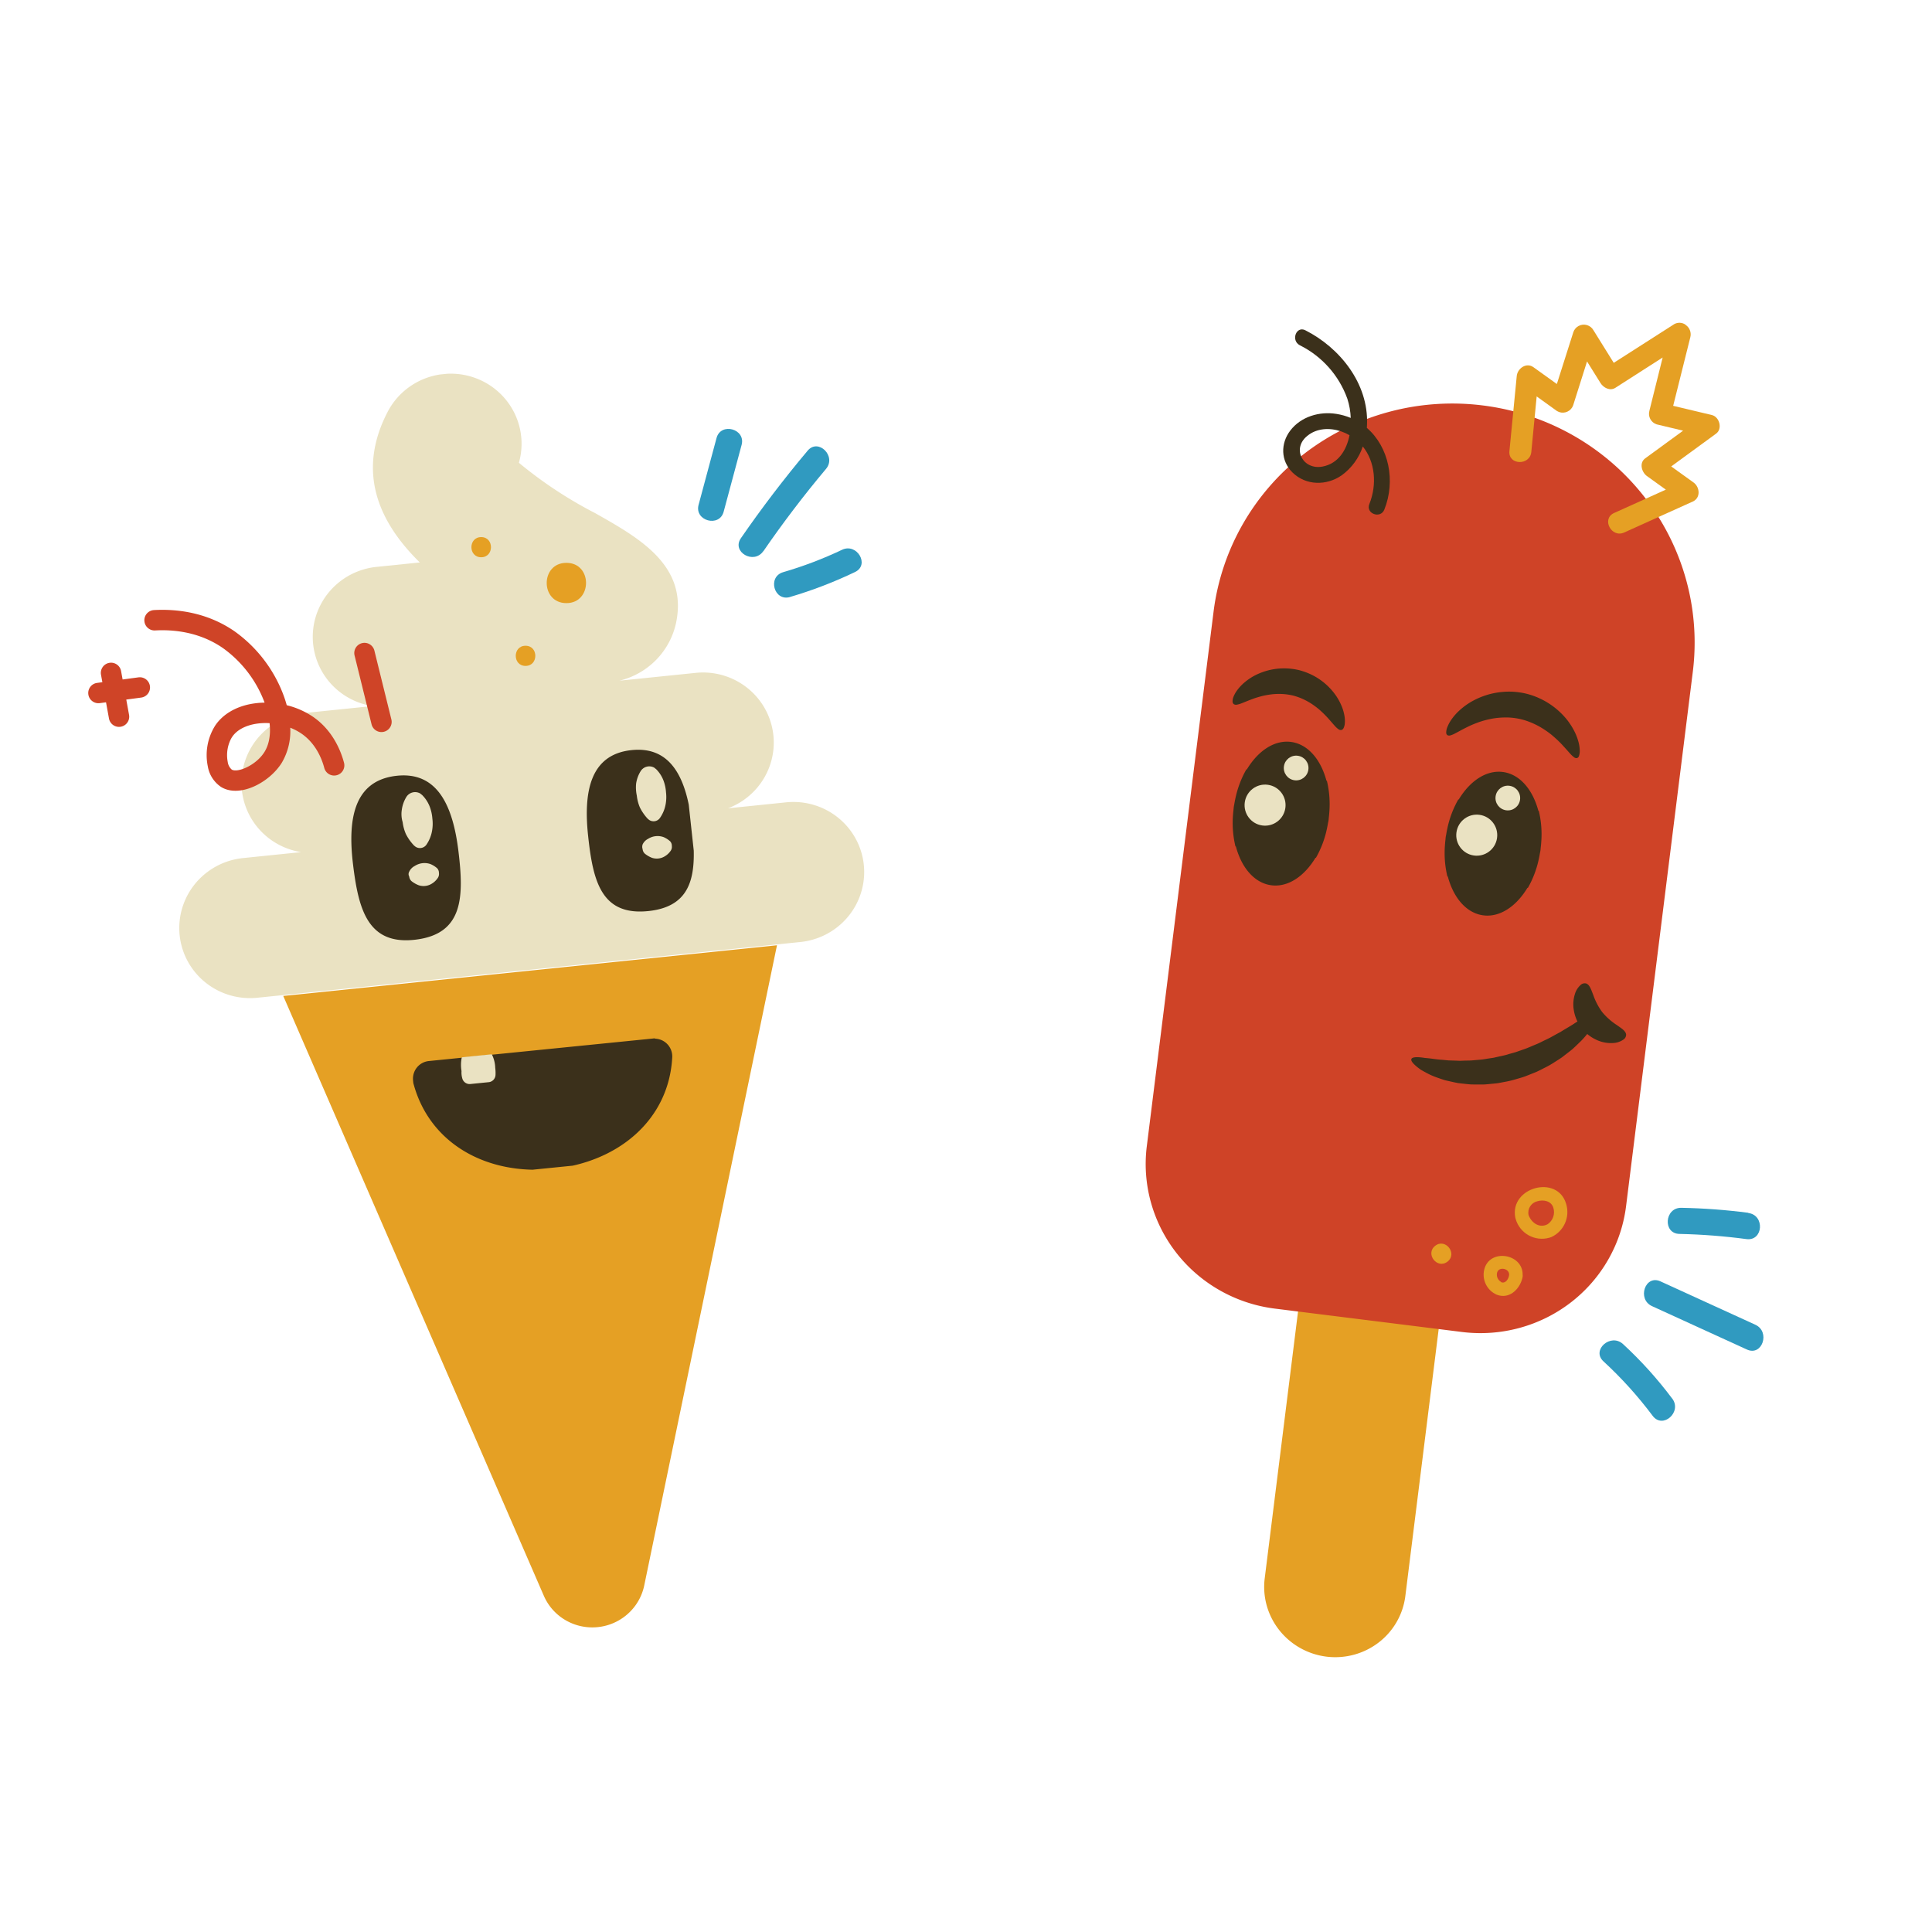 <?xml version="1.0" encoding="UTF-8"?><svg version="1.1" xmlns="http://www.w3.org/2000/svg" xmlns:xlink="http://www.w3.org/1999/xlink" viewBox="0 0 1500 1500" width="1500" height="1500" x="0px" y="0px">
              
              <!-- ITEM 0 -->
<g>
    <defs>
        
        <clipPath id="clip-path-id-viewbox-item-0">
            <rect x="0.0" y="0.0" width="30.67" height="81.17"/>
        </clipPath>
    </defs>
    <g transform="translate(903.0 311.0) rotate(7.119 187.5 489.5) scale(12.227 12.061)">
        <g clip-path="url(#clip-path-id-viewbox-item-0)" transform="translate(-0.0 -0.0)">
<title>ice_cream_4</title><g id="Layer_2-i0" data-name="Layer 2"><g id="ice_cream_4-i0"><path d="M15.33,81.17a4.51,4.51,0,0,1-4.5-4.5V50.33a4.5,4.5,0,0,1,9,0V76.67A4.5,4.5,0,0,1,15.33,81.17Z" style="fill:#e5a024"/><path d="M15.33,0A15.33,15.33,0,0,0,0,15.33V50a9.35,9.35,0,0,0,9.34,9.35h12A9.35,9.35,0,0,0,30.67,50V15.33A15.33,15.33,0,0,0,15.33,0Z" style="fill:#cf4327"/></g></g>
        </g>
    </g>
</g>

<!-- ITEM 1 -->
<g>
    <defs>
        
        <clipPath id="clip-path-id-viewbox-item-1">
            <rect x="0.0" y="0.0" width="48.5" height="89.9"/>
        </clipPath>
    </defs>
    <g transform="translate(146.0 286.0) rotate(354.14 267.0 490.0) scale(11.01 10.901)">
        <g clip-path="url(#clip-path-id-viewbox-item-1)" transform="translate(-0.0 -0.0)">
<title>ice_cream_1</title><g id="Layer_2-i1" data-name="Layer 2"><g id="ice_cream_1-i1"><path d="M27.91,87.28,41.83,42.89h-35L20.79,87.28A3.73,3.73,0,0,0,27.91,87.28Z" style="fill:#e5a024"/><path d="M43.5,32.83H39.38A5,5,0,0,0,38.17,23H32.68a5.38,5.38,0,0,0,4.39-3.68c1.27-4-2-6.3-4.87-8.36a29.93,29.93,0,0,1-5-4.13,5,5,0,0,0-8.85-4.55c-2.68,4.13-1.31,7.86,1.18,10.89H16.39A5,5,0,0,0,15.17,23H10.33a5,5,0,0,0-1.21,9.83H5a5,5,0,0,0,0,10H43.5a5,5,0,0,0,0-10Z" style="fill:#eae2c2"/><path d="M20.83,68a2,2,0,0,1-1.95-1.55L15.13,50.2a2,2,0,1,1,3.9-.9l3.75,16.25a2,2,0,0,1-1.5,2.4A2.3,2.3,0,0,1,20.83,68Z" style="fill:#f3bc63"/></g></g>
        </g>
    </g>
</g>

<!-- ITEM 2 -->
<g>
    <defs>
        
        <clipPath id="clip-path-id-viewbox-item-2">
            <rect x="0.0" y="0.0" width="400.0" height="224.278"/>
        </clipPath>
    </defs>
    <g transform="translate(263.0 843.0) rotate(253.835 123.5 69.5) scale(0.618 0.62)">
        <g clip-path="url(#clip-path-id-viewbox-item-2)" transform="translate(-0.0 -0.0)">
<title>speech_bubble_m_2</title><g id="Layer_2-i2" data-name="Layer 2"><g id="speech_bubble_m_2-i2"><path d="M350,157s-110.917,3-150,3c-35.917,0-150-3-150-3A50,50,0,0,1,0,107V54A50,50,0,0,1,50,4S179.417,0,205,0c49.417,0,145,4,145,4a50,50,0,0,1,50,50v53A50,50,0,0,1,350,157Z" fill="#e5a024"/><path d="M38,114s38.141,62.224-16.9,101.4a4.884,4.884,0,0,0,4.136,8.684C67.55,212.492,136.669,183.192,149,114Z" fill="#e5a024"/></g></g>
        </g>
    </g>
</g>

<!-- ITEM 3 -->
<g>
    <defs>
        
        <clipPath id="clip-path-id-viewbox-item-3">
            <rect x="0.0" y="0.0" width="115.123" height="104.041"/>
        </clipPath>
    </defs>
    <g transform="translate(939.0 529.0) rotate(8.075 169.5 153.5) scale(2.945 2.951)">
        <g clip-path="url(#clip-path-id-viewbox-item-3)" transform="translate(-0.0 -0.0)">

  <title>emotion_friendly</title>
  <g id="Слой_1-i3" data-name="Слой 1">
    <g>
      <path d="M29.484,40.5c0-.04,0-.078,0-.117s0-.078,0-.117c0-.2-.023-.389-.027-.587-.013-.476-.03-.95-.066-1.417a26.3,26.3,0,0,0-1.8-8.113h-.115c-2.245-5.29-6.151-8.8-10.6-8.8s-8.358,3.513-10.6,8.8H6.151a26.274,26.274,0,0,0-1.8,8.113c-.036.467-.053.941-.066,1.417,0,.2-.027.387-.027.587,0,.039,0,.077,0,.117s0,.077,0,.117c0,.2.023.389.027.586.013.476.03.951.066,1.418a26.274,26.274,0,0,0,1.8,8.112h.115c2.245,5.29,6.15,8.8,10.6,8.8s8.358-3.514,10.6-8.8h.115a26.3,26.3,0,0,0,1.8-8.112c.036-.467.053-.942.066-1.418C29.461,40.885,29.484,40.7,29.484,40.5Z" fill="#3b301b"/>
      <path d="M85.909,40.5c0-.04,0-.078,0-.117s0-.078,0-.117c0-.2-.023-.389-.028-.587-.012-.476-.029-.95-.065-1.417a26.3,26.3,0,0,0-1.8-8.113H83.9c-2.245-5.29-6.151-8.8-10.6-8.8s-8.358,3.513-10.6,8.8h-.114a26.274,26.274,0,0,0-1.8,8.113c-.036.467-.053.941-.066,1.417,0,.2-.028.387-.028.587,0,.039,0,.077,0,.117s0,.077,0,.117c0,.2.024.389.028.586.013.476.03.951.066,1.418a26.274,26.274,0,0,0,1.8,8.112h.114c2.246,5.29,6.151,8.8,10.6,8.8s8.358-3.514,10.6-8.8h.115a26.3,26.3,0,0,0,1.8-8.112c.036-.467.053-.942.065-1.418C85.886,40.885,85.909,40.7,85.909,40.5Z" fill="#3b301b"/>
      <g>
        <path d="M106.741,80.618c.395.264.325,1.132-.168,2.512a13.387,13.387,0,0,1-1.1,2.4,30.2,30.2,0,0,1-1.867,2.941l-1.249,1.6-.682.844c-.245.274-.507.542-.77.819l-1.658,1.7c-.586.57-1.245,1.095-1.9,1.66a21.425,21.425,0,0,1-2.1,1.636c-.747.516-1.5,1.068-2.3,1.568l-2.513,1.433c-.857.477-1.787.849-2.7,1.275a25.149,25.149,0,0,1-2.792,1.071l-1.388.47c-.461.15-.936.245-1.4.364-.932.21-1.83.477-2.742.605l-2.669.366c-.87.1-1.732.092-2.558.128l-1.223.031-1.187-.074-2.237-.182c-.712-.11-1.392-.25-2.036-.377a18.756,18.756,0,0,1-3.4-.969q-.732-.265-1.345-.522-.6-.312-1.077-.6c-1.27-.768-1.867-1.4-1.721-1.849s1.01-.687,2.382-.742c.343-.014.718-.017,1.123-.007.412-.027.855-.048,1.324-.059.938-.018,1.982.012,3.139-.092l1.793-.082,1.927-.214,1.008-.1,1.032-.184c.7-.131,1.416-.209,2.142-.37L78.05,97.1c.758-.164,1.505-.452,2.281-.665.385-.122.781-.214,1.166-.358l1.162-.44c.78-.3,1.585-.557,2.356-.939.776-.367,1.573-.663,2.315-1.054l2.2-1.142c.712-.394,1.385-.831,2.066-1.223a22.181,22.181,0,0,0,1.948-1.245c.62-.43,1.255-.813,1.834-1.24l1.678-1.26.81-.594.744-.621c.5-.4.975-.784,1.431-1.15.922-.731,1.688-1.471,2.446-2.059s1.365-1.147,1.929-1.559C105.529,80.713,106.347,80.355,106.741,80.618Z" fill="#3b301b"/>
        <path d="M115.085,85.152a1.553,1.553,0,0,1-.552,1.484,5.137,5.137,0,0,1-2.521,1.24,8.951,8.951,0,0,1-4.155-.125,10.424,10.424,0,0,1-7.343-7.054,8.942,8.942,0,0,1-.292-4.146,5.135,5.135,0,0,1,1.137-2.569,1.554,1.554,0,0,1,1.461-.611c.939.228,1.489,1.423,2.241,2.746a16.871,16.871,0,0,0,2.964,4.11,16.85,16.85,0,0,0,4.226,2.8C113.6,83.721,114.819,84.223,115.085,85.152Z" fill="#3b301b"/>
      </g>
      <circle cx="12.355" cy="38.772" r="5.402" fill="#eae2c2"/>
      <circle cx="19.092" cy="27.953" r="3.252" fill="#eae2c2"/>
      <circle cx="68.719" cy="38.772" r="5.402" fill="#eae2c2"/>
      <circle cx="75.456" cy="27.953" r="3.252" fill="#eae2c2"/>
      <path d="M29.484,16.381a1.053,1.053,0,0,1-.784-.093,5.371,5.371,0,0,1-.98-.657c-.365-.293-.766-.652-1.225-1.046s-.959-.831-1.527-1.274-1.194-.9-1.869-1.348a21.523,21.523,0,0,0-2.238-1.246,16.951,16.951,0,0,0-2.56-.983,16.574,16.574,0,0,0-2.8-.552,16.539,16.539,0,0,0-2.851.012,17,17,0,0,0-2.7.48,21.611,21.611,0,0,0-2.433.8c-.748.316-1.457.632-2.091.969s-1.219.661-1.74.962-.988.576-1.4.8a5.323,5.323,0,0,1-1.087.459A1.055,1.055,0,0,1,.412,13.6a.9.9,0,0,1-.386-.679,3.276,3.276,0,0,1,.1-1.3,7.629,7.629,0,0,1,.721-1.8A11.659,11.659,0,0,1,2.318,7.711a15.053,15.053,0,0,1,2.3-2.142,16.79,16.79,0,0,1,7.069-3.036,17.281,17.281,0,0,1,4.468-.191,17.3,17.3,0,0,1,4.352,1.034A16.788,16.788,0,0,1,26.874,7.7a15.033,15.033,0,0,1,1.855,2.54,11.623,11.623,0,0,1,1.045,2.349,7.537,7.537,0,0,1,.366,1.909,3.278,3.278,0,0,1-.148,1.3A.894.894,0,0,1,29.484,16.381Z" fill="#3b301b"/>
      <path d="M92.049,14.982a1,1,0,0,1-.818-.1,6.736,6.736,0,0,1-1.112-.766c-.426-.344-.9-.766-1.459-1.229s-1.168-.976-1.869-1.494-1.481-1.044-2.325-1.565a24.416,24.416,0,0,0-2.8-1.411A19.93,19.93,0,0,0,78.453,7.36a17.111,17.111,0,0,0-7.038-.24,19.832,19.832,0,0,0-3.276.833A24.161,24.161,0,0,0,65.248,9.17c-.878.462-1.7.923-2.426,1.4s-1.386.937-1.967,1.363-1.092.813-1.54,1.127a6.742,6.742,0,0,1-1.161.688,1,1,0,0,1-.824.047.867.867,0,0,1-.389-.715,4,4,0,0,1,.129-1.473,9.462,9.462,0,0,1,.8-2.095A14.215,14.215,0,0,1,59.5,7.024,18.188,18.188,0,0,1,62.07,4.441a20.041,20.041,0,0,1,3.545-2.294,19.79,19.79,0,0,1,4.44-1.62,19.1,19.1,0,0,1,10.2.349,19.813,19.813,0,0,1,4.32,1.917,20.069,20.069,0,0,1,3.38,2.531,18.135,18.135,0,0,1,2.385,2.753,14.182,14.182,0,0,1,1.458,2.6,9.46,9.46,0,0,1,.657,2.145,3.989,3.989,0,0,1,.028,1.478A.863.863,0,0,1,92.049,14.982Z" fill="#3b301b"/>
    </g>
  </g>

        </g>
    </g>
</g>

<!-- ITEM 4 -->
<g>
    <defs>
        <clipPath id="clip-path-id-crop-item-4">
          <g transform="scale(0.215 0.213)">
          <rect x="114.0" y="0.0" width="216.0" height="140.0"/>
          </g>
        </clipPath>
        <clipPath id="clip-path-id-viewbox-item-4">
            <rect x="0.0" y="0.0" width="71.1" height="65.7"/>
        </clipPath>
    </defs>
    <g clip-path="url(#clip-path-id-crop-item-4)" transform="translate(217.0 595.0) rotate(353.803 165.5 154.0) scale(4.655 4.688)">
        <g clip-path="url(#clip-path-id-viewbox-item-4)" transform="translate(-0.0 -0.0)">
<title>face_happy_2</title><g id="Layer_2-i4" data-name="Layer 2"><g id="face_happy_2-i4"><ellipse cx="11.357" cy="10.8" rx="4.5" ry="8.5" fill="#eae2c2"/><ellipse cx="65.357" cy="10.8" rx="4.5" ry="8.5" fill="#eae2c2"/><path d="M62.8,36.9H8.2a4.268,4.268,0,0,0-4.3,4.3v.6c2.4,15,15.6,23.9,31.5,23.9s29.2-8.9,31.5-23.9A4.273,4.273,0,0,0,63.3,37,.749.749,0,0,0,62.8,36.9Z" fill="#3b301b"/><path d="M15.8,41.8a1.831,1.831,0,0,0,1.8,1.6h4.5a1.831,1.831,0,0,0,1.8-1.6,9.7,9.7,0,0,0,.1-1.7,7.6,7.6,0,0,0-.5-3.3H16.2a8.815,8.815,0,0,0-.4,3.3A4.854,4.854,0,0,0,15.8,41.8Z" fill="#eae2c2"/><path d="M8.7,26.8c7.9,0,8.7-6,8.7-13.4S15.6,0,8.7,0,0,6,0,13.4.8,26.8,8.7,26.8ZM9,5.6a5.381,5.381,0,0,1,1-2,1.7,1.7,0,0,1,2.3-.3l.3.3a5.381,5.381,0,0,1,1,2,6.8,6.8,0,0,1,.2,2,6.448,6.448,0,0,1-.3,2,5.64,5.64,0,0,1-1.1,2,1.309,1.309,0,0,1-1.9.2l-.2-.2a7.814,7.814,0,0,1-1.1-2,6.929,6.929,0,0,1-.3-2,4.441,4.441,0,0,1,.1-2ZM9,15.7a2,2,0,0,1,1-.8,2.967,2.967,0,0,1,2.6,0,3.915,3.915,0,0,1,1,.8,1.077,1.077,0,0,1,.2.8,1.135,1.135,0,0,1-.3.8,3.134,3.134,0,0,1-1.1.8,2.56,2.56,0,0,1-2.1,0,4.44,4.44,0,0,1-1.1-.8,1.135,1.135,0,0,1-.3-.8.8.8,0,0,1,.1-.8Z" fill="#3b301b"/><path d="M62.4,26.8c7.9,0,8.7-6,8.7-13.4S69.3,0,62.4,0s-8.7,6-8.7,13.4S54.4,26.8,62.4,26.8Zm.2-21.2a5.381,5.381,0,0,1,1-2,1.7,1.7,0,0,1,2.3-.3l.3.3a5.381,5.381,0,0,1,1,2,6.8,6.8,0,0,1,.2,2,6.448,6.448,0,0,1-.3,2,5.64,5.64,0,0,1-1.1,2,1.309,1.309,0,0,1-1.9.2l-.2-.2a7.814,7.814,0,0,1-1.1-2,6.929,6.929,0,0,1-.3-2,6.56,6.56,0,0,1,.1-2Zm0,10.1a2,2,0,0,1,1-.8,2.967,2.967,0,0,1,2.6,0,3.915,3.915,0,0,1,1,.8,1.077,1.077,0,0,1,.2.8,1.135,1.135,0,0,1-.3.8,3.134,3.134,0,0,1-1.1.8,2.56,2.56,0,0,1-2.1,0,4.44,4.44,0,0,1-1.1-.8,1.135,1.135,0,0,1-.3-.8,1.185,1.185,0,0,1,.1-.8Z" fill="#3b301b"/></g></g>
        </g>
    </g>
</g>

<!-- ITEM 5 -->
<g>
    <defs>
        <clipPath id="clip-path-id-crop-item-5">
          <g transform="scale(0.312 0.31)">
          <rect x="0.0" y="110.0" width="228.0" height="101.0"/>
          </g>
        </clipPath>
        <clipPath id="clip-path-id-viewbox-item-5">
            <rect x="0.0" y="0.0" width="71.1" height="65.7"/>
        </clipPath>
    </defs>
    <g clip-path="url(#clip-path-id-crop-item-5)" transform="translate(305.0 696.0) rotate(354.263 114.0 106.0) scale(3.207 3.227)">
        <g clip-path="url(#clip-path-id-viewbox-item-5)" transform="translate(-0.0 -0.0)">
<title>face_happy_2</title><g id="Layer_2-i5" data-name="Layer 2"><g id="face_happy_2-i5"><ellipse cx="11.357" cy="10.8" rx="4.5" ry="8.5" fill="#eae2c2"/><ellipse cx="65.357" cy="10.8" rx="4.5" ry="8.5" fill="#eae2c2"/><path d="M62.8,36.9H8.2a4.268,4.268,0,0,0-4.3,4.3v.6c2.4,15,15.6,23.9,31.5,23.9s29.2-8.9,31.5-23.9A4.273,4.273,0,0,0,63.3,37,.749.749,0,0,0,62.8,36.9Z" fill="#3b301b"/><path d="M15.8,41.8a1.831,1.831,0,0,0,1.8,1.6h4.5a1.831,1.831,0,0,0,1.8-1.6,9.7,9.7,0,0,0,.1-1.7,7.6,7.6,0,0,0-.5-3.3H16.2a8.815,8.815,0,0,0-.4,3.3A4.854,4.854,0,0,0,15.8,41.8Z" fill="#eae2c2"/><path d="M8.7,26.8c7.9,0,8.7-6,8.7-13.4S15.6,0,8.7,0,0,6,0,13.4.8,26.8,8.7,26.8ZM9,5.6a5.381,5.381,0,0,1,1-2,1.7,1.7,0,0,1,2.3-.3l.3.3a5.381,5.381,0,0,1,1,2,6.8,6.8,0,0,1,.2,2,6.448,6.448,0,0,1-.3,2,5.64,5.64,0,0,1-1.1,2,1.309,1.309,0,0,1-1.9.2l-.2-.2a7.814,7.814,0,0,1-1.1-2,6.929,6.929,0,0,1-.3-2,4.441,4.441,0,0,1,.1-2ZM9,15.7a2,2,0,0,1,1-.8,2.967,2.967,0,0,1,2.6,0,3.915,3.915,0,0,1,1,.8,1.077,1.077,0,0,1,.2.8,1.135,1.135,0,0,1-.3.8,3.134,3.134,0,0,1-1.1.8,2.56,2.56,0,0,1-2.1,0,4.44,4.44,0,0,1-1.1-.8,1.135,1.135,0,0,1-.3-.8.8.8,0,0,1,.1-.8Z" fill="#3b301b"/><path d="M62.4,26.8c7.9,0,8.7-6,8.7-13.4S69.3,0,62.4,0s-8.7,6-8.7,13.4S54.4,26.8,62.4,26.8Zm.2-21.2a5.381,5.381,0,0,1,1-2,1.7,1.7,0,0,1,2.3-.3l.3.3a5.381,5.381,0,0,1,1,2,6.8,6.8,0,0,1,.2,2,6.448,6.448,0,0,1-.3,2,5.64,5.64,0,0,1-1.1,2,1.309,1.309,0,0,1-1.9.2l-.2-.2a7.814,7.814,0,0,1-1.1-2,6.929,6.929,0,0,1-.3-2,6.56,6.56,0,0,1,.1-2Zm0,10.1a2,2,0,0,1,1-.8,2.967,2.967,0,0,1,2.6,0,3.915,3.915,0,0,1,1,.8,1.077,1.077,0,0,1,.2.8,1.135,1.135,0,0,1-.3.8,3.134,3.134,0,0,1-1.1.8,2.56,2.56,0,0,1-2.1,0,4.44,4.44,0,0,1-1.1-.8,1.135,1.135,0,0,1-.3-.8,1.185,1.185,0,0,1,.1-.8Z" fill="#3b301b"/></g></g>
        </g>
    </g>
</g>

<!-- ITEM 6 -->
<g>
    <defs>
        
        <clipPath id="clip-path-id-viewbox-item-6">
            <rect x="0.0" y="0.0" width="61.276" height="60.055"/>
        </clipPath>
    </defs>
    <g transform="translate(1176.0 242.0) rotate(317.332 85.0 83.5) scale(2.774 2.781)">
        <g clip-path="url(#clip-path-id-viewbox-item-6)" transform="translate(-0.0 -0.0)">

<path style="fill:#E5A024;" d="M61.185,22.275v-0.15c-0.275-1.047-1.093-1.865-2.14-2.14l-19.85-3.51l2-10.48  c0.41-1.662-0.606-3.342-2.268-3.752c-0.754-0.186-1.551-0.082-2.232,0.292l-13.22,7.52l-1.63-7.87c-0.49-2.4-3.52-2.78-5.12-1.35  l-15.72,14c-3,2.62,1.39,6.95,4.33,4.33l11.63-10.38l1.41,6.85c0.472,1.64,2.184,2.587,3.824,2.115  c0.236-0.068,0.463-0.164,0.676-0.285l11.09-6.33l-1.33,7c-0.29,1.51,0.41,3.46,2.14,3.77l15.5,2.73l-12.81,8.41  c-1.444,0.866-1.932,2.726-1.1,4.19l4.24,6.29l-13.07-1.49c-2.12-0.24-3.31,2.14-3,3.88l1.33,6.45l-15.08-5  c-3.75-1.25-5.36,4.67-1.63,5.91l20,6.63c2.36,0.78,4.21-1.62,3.77-3.77l-1.55-7.52l15.47,1.76c2.28,0.26,3.86-2.81,2.65-4.61  l-6.22-9.22l16.5-10.81C60.942,25.006,61.511,23.612,61.185,22.275z"/>

        </g>
    </g>
</g>

<!-- ITEM 7 -->
<g>
    <defs>
        
        <clipPath id="clip-path-id-viewbox-item-7">
            <rect x="0.0" y="0.0" width="65.487" height="62.876"/>
        </clipPath>
    </defs>
    <g transform="translate(540.0 335.0) rotate(90.0 65.5 63.5) scale(2 2.02)">
        <g clip-path="url(#clip-path-id-viewbox-item-7)" transform="translate(-0.0 -0.0)">

<g>
	<path style="fill:#309AC0;" d="M65.255,27.565c-2.551-8.581-5.791-16.942-9.69-25c-2.79-5.8-11.42-0.73-8.63,5   c3.499,7.287,6.402,14.845,8.68,22.6c1.82,6.16,11.48,3.54,9.64-2.66V27.565z"/>
	<path style="fill:#309AC0;" d="M47.515,37.805c-11.053-7.527-21.72-15.563-32-24.11c-4.91-4.09-12,2.95-7.07,7.07   c10.927,9.093,22.26,17.65,34,25.67c5.33,3.63,10.34-5,5-8.63H47.515z"/>
	<path style="fill:#309AC0;" d="M32.145,53.045l-25.94-6.9c-6.23-1.66-8.88,8-2.66,9.64l25.94,6.9   C35.715,64.345,38.365,54.685,32.145,53.045L32.145,53.045z"/>
</g>

        </g>
    </g>
</g>

<!-- ITEM 8 -->
<g>
    <defs>
        
        <clipPath id="clip-path-id-viewbox-item-8">
            <rect x="0.0" y="0.0" width="30.551" height="34.51"/>
        </clipPath>
    </defs>
    <g transform="translate(366.0 417.0) rotate(0.0 44.5 50.0) scale(2.913 2.898)">
        <g clip-path="url(#clip-path-id-viewbox-item-8)" transform="translate(-0.0 -0.0)">

<g>
	<path style="fill:#E5A024;" d="M14.43,34.51c3.47,0,3.48-5.4,0-5.4S10.95,34.51,14.43,34.51z"/>
	<path style="fill:#E5A024;" d="M25.32,17.69c6.95,0,7-10.79,0-10.79S18.32,17.69,25.32,17.69z"/>
	<path style="fill:#E5A024;" d="M2.61,5.4c3.47,0,3.48-5.4,0-5.4S-0.87,5.4,2.61,5.4z"/>
</g>

        </g>
    </g>
</g>

<!-- ITEM 9 -->
<g>
    <defs>
        <clipPath id="clip-path-id-crop-item-9">
          <g transform="scale(0.211 0.209)">
          <rect x="0.0" y="0.0" width="220.0" height="160.0"/>
          </g>
        </clipPath>
        <clipPath id="clip-path-id-viewbox-item-9">
            <rect x="0.0" y="0.0" width="71.1" height="65.7"/>
        </clipPath>
    </defs>
    <g clip-path="url(#clip-path-id-crop-item-9)" transform="translate(284.0 586.0) rotate(353.113 168.5 157.0) scale(4.74 4.779)">
        <g clip-path="url(#clip-path-id-viewbox-item-9)" transform="translate(-0.0 -0.0)">
<title>face_happy_2</title><g id="Layer_2-i9" data-name="Layer 2"><g id="face_happy_2-i9"><ellipse cx="11.357" cy="10.8" rx="4.5" ry="8.5" fill="#eae2c2"/><ellipse cx="65.357" cy="10.8" rx="4.5" ry="8.5" fill="#eae2c2"/><path d="M62.8,36.9H8.2a4.268,4.268,0,0,0-4.3,4.3v.6c2.4,15,15.6,23.9,31.5,23.9s29.2-8.9,31.5-23.9A4.273,4.273,0,0,0,63.3,37,.749.749,0,0,0,62.8,36.9Z" fill="#3b301b"/><path d="M15.8,41.8a1.831,1.831,0,0,0,1.8,1.6h4.5a1.831,1.831,0,0,0,1.8-1.6,9.7,9.7,0,0,0,.1-1.7,7.6,7.6,0,0,0-.5-3.3H16.2a8.815,8.815,0,0,0-.4,3.3A4.854,4.854,0,0,0,15.8,41.8Z" fill="#eae2c2"/><path d="M8.7,26.8c7.9,0,8.7-6,8.7-13.4S15.6,0,8.7,0,0,6,0,13.4.8,26.8,8.7,26.8ZM9,5.6a5.381,5.381,0,0,1,1-2,1.7,1.7,0,0,1,2.3-.3l.3.3a5.381,5.381,0,0,1,1,2,6.8,6.8,0,0,1,.2,2,6.448,6.448,0,0,1-.3,2,5.64,5.64,0,0,1-1.1,2,1.309,1.309,0,0,1-1.9.2l-.2-.2a7.814,7.814,0,0,1-1.1-2,6.929,6.929,0,0,1-.3-2,4.441,4.441,0,0,1,.1-2ZM9,15.7a2,2,0,0,1,1-.8,2.967,2.967,0,0,1,2.6,0,3.915,3.915,0,0,1,1,.8,1.077,1.077,0,0,1,.2.8,1.135,1.135,0,0,1-.3.8,3.134,3.134,0,0,1-1.1.8,2.56,2.56,0,0,1-2.1,0,4.44,4.44,0,0,1-1.1-.8,1.135,1.135,0,0,1-.3-.8.8.8,0,0,1,.1-.8Z" fill="#3b301b"/><path d="M62.4,26.8c7.9,0,8.7-6,8.7-13.4S69.3,0,62.4,0s-8.7,6-8.7,13.4S54.4,26.8,62.4,26.8Zm.2-21.2a5.381,5.381,0,0,1,1-2,1.7,1.7,0,0,1,2.3-.3l.3.3a5.381,5.381,0,0,1,1,2,6.8,6.8,0,0,1,.2,2,6.448,6.448,0,0,1-.3,2,5.64,5.64,0,0,1-1.1,2,1.309,1.309,0,0,1-1.9.2l-.2-.2a7.814,7.814,0,0,1-1.1-2,6.929,6.929,0,0,1-.3-2,6.56,6.56,0,0,1,.1-2Zm0,10.1a2,2,0,0,1,1-.8,2.967,2.967,0,0,1,2.6,0,3.915,3.915,0,0,1,1,.8,1.077,1.077,0,0,1,.2.8,1.135,1.135,0,0,1-.3.8,3.134,3.134,0,0,1-1.1.8,2.56,2.56,0,0,1-2.1,0,4.44,4.44,0,0,1-1.1-.8,1.135,1.135,0,0,1-.3-.8,1.185,1.185,0,0,1,.1-.8Z" fill="#3b301b"/></g></g>
        </g>
    </g>
</g>

<!-- ITEM 10 -->
<g>
    <defs>
        
        <clipPath id="clip-path-id-viewbox-item-10">
            <rect x="0.0" y="0.0" width="69.791" height="102.543"/>
        </clipPath>
    </defs>
    <g transform="translate(117.0 426.0) rotate(296.846 75.5 111.0) scale(2.164 2.165)">
        <g clip-path="url(#clip-path-id-viewbox-item-10)" transform="translate(-0.0 -0.0)">

  
  <title>magic abstraction2</title>
  <g id="Слой_2-i10" data-name="Слой 2">
    <g id="Слой_1-2-i10" data-name="Слой 1">
      <g>
        <path d="M25.268,94.447a3.66,3.66,0,0,1-2.428-6.4c2.348-2.079,6.416-6.507,7.282-12.795a20.195,20.195,0,0,0,.08-4.608,22.305,22.305,0,0,1-12.583,2.971C9.125,72.864-.615,65.774.03,58.097a11.118,11.118,0,0,1,4.481-7.6,19.89,19.89,0,0,1,14.268-4.207c4.681.583,9.164,3.386,12.624,7.891a28.713,28.713,0,0,1,2.669,4.198A42.175,42.175,0,0,0,44.774,36.304c1.446-10.26-2.098-19.064-5.327-24.642a3.66,3.66,0,1,1,6.336-3.666c3.805,6.576,7.977,17.003,6.239,29.33a49.342,49.342,0,0,1-12.088,25.447,42.951,42.951,0,0,1-3.099,3.108,28.949,28.949,0,0,1,.539,10.371c-1.189,8.622-6.575,14.524-9.68,17.275A3.648,3.648,0,0,1,25.268,94.447ZM16.779,53.489A12.872,12.872,0,0,0,9.123,56.182a4.385,4.385,0,0,0-1.798,2.528c-.199,2.365,5.239,7.109,10.939,7.614,3.246.285,6.718-.857,10.046-3.025a21.999,21.999,0,0,0-2.712-4.659c-2.258-2.94-5.001-4.747-7.724-5.086A8.881,8.881,0,0,0,16.779,53.489Z" style="         fill: #cf4427;       "/>
        <path d="M46.857,102.543a3.66,3.66,0,0,1-2.388-6.435L63.745,79.531a3.66,3.66,0,1,1,4.773,5.55L49.242,101.658A3.645,3.645,0,0,1,46.857,102.543Z" style="         fill: #cf4427;       "/>
        <path d="M18.716,19.657a3.655,3.655,0,0,1-3.019-1.587L7.215,5.734a3.66,3.66,0,1,1,6.032-4.147l8.482,12.336a3.661,3.661,0,0,1-3.013,5.734Z" style="         fill: #cf4427;       "/>
        <path d="M5.993,17.73A3.66,3.66,0,0,1,3.781,11.152L16.503,1.514a3.66,3.66,0,1,1,4.42,5.835L8.201,16.987A3.643,3.643,0,0,1,5.993,17.73Z" style="         fill: #cf4427;       "/>
      </g>
    </g>
  </g>

        </g>
    </g>
</g>

<!-- ITEM 11 -->
<g>
    <defs>
        
        <clipPath id="clip-path-id-viewbox-item-11">
            <rect x="0.0" y="0.0" width="28.131" height="16.961"/>
        </clipPath>
    </defs>
    <g transform="translate(1117.0 931.0) rotate(321.608 54.5 33.0) scale(3.875 3.891)">
        <g clip-path="url(#clip-path-id-viewbox-item-11)" transform="translate(-0.0 -0.0)">

<g>
	<path style="fill:#E5A024;" d="M6.697,9.81c-1.659,1.304-2.14,3.612-1.14,5.47c1.34,2.26,4.16,2,6,0.64   c0.094-0.06,0.182-0.13,0.26-0.21c0.116-0.099,0.214-0.218,0.29-0.35C14.797,12.08,10.197,7.07,6.697,9.81z M7.827,13.81   c-0.299-0.727-0.044-1.564,0.61-2c1.06-0.66,2.42,1,1.49,1.94c-0.56,0.54-1.67,0.93-2.13,0.1L7.827,13.81z"/>
	<path style="fill:#E5A024;" d="M18.068,5.5c-0.049,0.089-0.089,0.183-0.12,0.28l0,0c-1.145,2.778,0.179,5.958,2.957,7.102   c0.132,0.055,0.267,0.104,0.403,0.148c2.69,0.649,5.446-0.791,6.45-3.37C30.077,3.95,20.937,0.05,18.068,5.5z M25.258,8.7   c-0.465,1.194-1.652,1.947-2.93,1.86c-1.86-0.33-2.39-2.26-1.86-3.81c0.568-1.12,1.918-1.592,3.06-1.07   C24.737,6.14,25.797,7.36,25.258,8.7z"/>
	<path style="fill:#E5A024;" d="M1.958,4c2.6,0,2.61-4,0-4S-0.653,4,1.958,4z"/>
</g>

        </g>
    </g>
</g>

<!-- ITEM 12 -->
<g>
    <defs>
        
        <clipPath id="clip-path-id-viewbox-item-12">
            <rect x="0.0" y="0.0" width="46.713" height="42.526"/>
        </clipPath>
    </defs>
    <g transform="translate(1232.0 942.0) rotate(154.014 78.5 72.0) scale(3.361 3.386)">
        <g clip-path="url(#clip-path-id-viewbox-item-12)" transform="translate(-0.0 -0.0)">

<g>
	<path style="fill:#309ac0;" d="M1.379,34.414c4.324,2.832,8.801,5.422,13.41,7.76c3.46,1.74,6.51-3.46,3-5.21   c-4.597-2.349-9.06-4.949-13.37-7.79c-3.26-2.12-6.29,3.09-3,5.21L1.379,34.414z"/>
	<path style="fill:#309ac0;" d="M11.249,10.634l15.31,18.47c2.48,3,6.72-1.3,4.26-4.26l-15.31-18.47   C13.029,3.374,8.789,7.674,11.249,10.634z"/>
	<path style="fill:#309ac0;" d="M35.989,3.774c1.062,5.52,2.632,10.929,4.69,16.16c1.4,3.57,7.24,2,5.81-1.6   c-2.062-5.23-3.635-10.64-4.7-16.16c-0.73-3.81-6.55-2.19-5.81,1.6H35.989z"/>
</g>

        </g>
    </g>
</g>

<!-- ITEM 13 -->
<g>
    <defs>
        
        <clipPath id="clip-path-id-viewbox-item-13">
            <rect x="0.0" y="0.0" width="31.167" height="62.809"/>
        </clipPath>
    </defs>
    <g transform="translate(990.0 255.0) rotate(335.254 38.5 78.0) scale(2.471 2.484)">
        <g clip-path="url(#clip-path-id-viewbox-item-13)" transform="translate(-0.0 -0.0)">

<path style="fill:#3b301b;" d="M28.281,35.594c5.76-11.31,2.33-25.21-5.26-34.73c-2-2.51-5.53,1-3.54,3.54  c4.866,6.014,7.208,13.683,6.53,21.39c-0.244,2.026-0.769,4.009-1.56,5.89c-1.06-1.134-2.248-2.141-3.54-3  c-4.48-3-10.47-3.9-15.37-1.32c-4.5,2.37-6.74,7.31-4.89,12.18c2.11,5.54,8,8.26,13.68,7.25c3.753-0.746,7.181-2.64,9.81-5.42  c1.51,6-0.91,12.69-5.71,17.2c-2.35,2.21,1.19,5.74,3.54,3.54c7.07-6.64,9.57-17.2,5.77-25.49  C27.934,36.27,28.114,35.927,28.281,35.594z M10.021,41.814c-6.08-1.5-6.54-9.13-0.36-10.7c3.77-1,7.58,0.57,10.33,3.19  c0.677,0.652,1.293,1.365,1.84,2.13C19.001,40.334,14.881,43.004,10.021,41.814z"/>

        </g>
    </g>
</g>

              </svg>